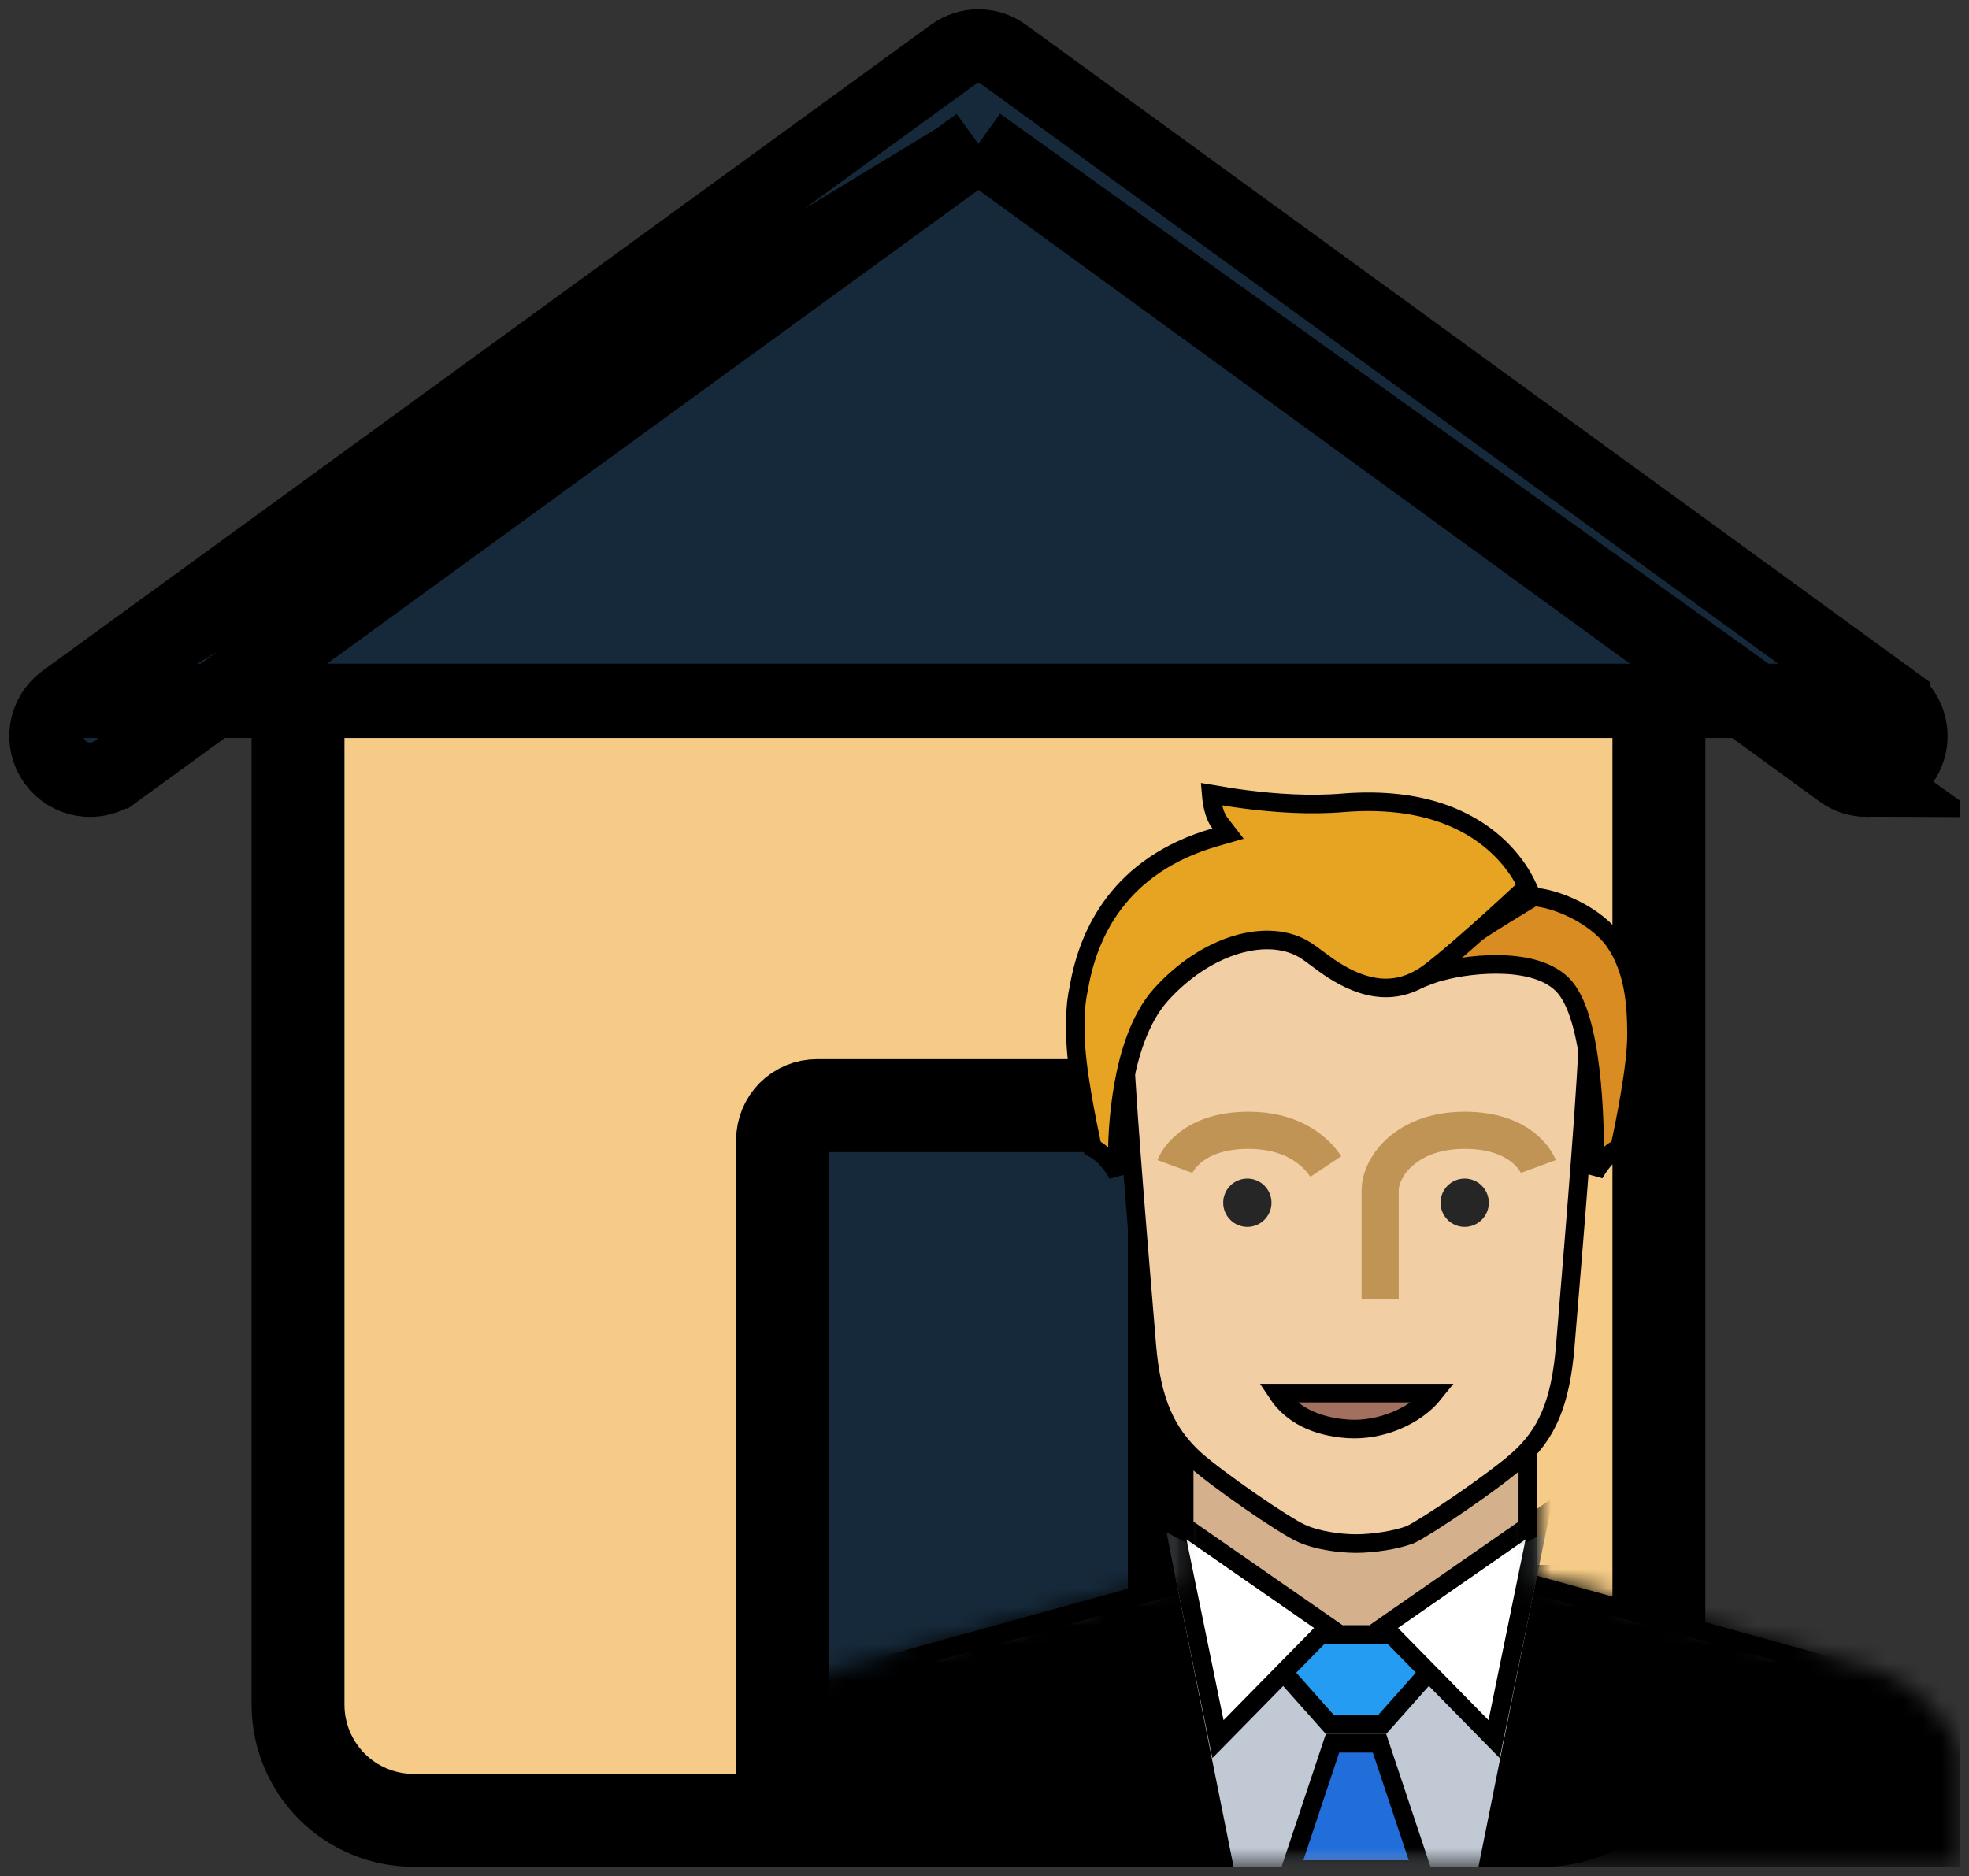 <svg width="106" height="101" viewBox="0 0 106 101" fill="none" xmlns="http://www.w3.org/2000/svg">
<rect x="0" y="0" width="106" height="101" fill="#333333" stroke="none"/>
<g clip-path="url(#clip0_322_1592)">
<path d="M52.674 7.94L89.305 34.599L89.305 91.797C89.305 91.798 89.305 91.799 89.305 91.799C89.299 93.442 88.644 95.016 87.483 96.178C86.321 97.339 84.747 97.994 83.104 98C83.103 98 83.103 98 83.102 98H22.247C22.246 98 22.245 98 22.245 98C20.602 97.994 19.028 97.339 17.866 96.178C16.705 95.016 16.05 93.443 16.044 91.8V34.599L52.674 7.94Z" fill="#F5CB87" stroke="black" stroke-width="5"/>
<path d="M43.978 59.522H61.369C61.859 59.522 62.329 59.716 62.676 60.063C63.022 60.41 63.217 60.88 63.217 61.37V98H42.13V61.37C42.13 60.88 42.325 60.41 42.671 60.063C43.018 59.716 43.488 59.522 43.978 59.522Z" fill="#16293A" stroke="black" stroke-width="5"/>
<path d="M52.674 7.749L53.851 8.605L99.124 41.53C99.525 41.822 100.007 41.978 100.502 41.979L52.674 7.749ZM52.674 7.749L51.498 8.605M52.674 7.749L51.498 8.605M51.498 8.605L6.229 41.531C6.229 41.531 6.229 41.531 6.229 41.531C6.229 41.531 6.229 41.531 6.228 41.531C5.725 41.897 5.096 42.048 4.481 41.95C3.866 41.853 3.315 41.516 2.949 41.012C2.583 40.508 2.432 39.879 2.529 39.264C2.626 38.649 2.964 38.098 3.468 37.731L3.468 37.731M51.498 8.605L3.468 37.731M3.468 37.731L51.294 2.949C51.695 2.657 52.178 2.5 52.674 2.5C53.17 2.5 53.654 2.657 54.055 2.949L101.881 37.731L101.881 37.732M3.468 37.731L101.881 37.732M101.881 37.732C102.283 38.023 102.581 38.434 102.734 38.906M101.881 37.732L102.734 38.906M102.734 38.906C102.887 39.377 102.887 39.885 102.734 40.357M102.734 38.906L102.734 40.357M102.734 40.357C102.581 40.828 102.282 41.239 101.881 41.531M102.734 40.357L101.881 41.531M101.881 41.531C101.48 41.822 100.998 41.979 100.502 41.979L101.881 41.531Z" fill="#16293A" stroke="black" stroke-width="4"/>
<mask id="mask0_322_1592" style="mask-type:luminance" maskUnits="userSpaceOnUse" x="40" y="35" width="66" height="66">
<path d="M105 68C105 85.673 90.673 100 73 100C55.327 100 41 85.673 41 68C41 50.327 55.327 36 73 36C90.673 36 105 50.327 105 68Z" fill="white" stroke="white"/>
</mask>
<g mask="url(#mask0_322_1592)">
<path d="M82.25 84.835V85.216L82.617 85.317L100.737 90.318C102.637 90.975 104.137 92.392 105 94.239V100H41V94.232C41.799 92.4 43.353 90.979 45.263 90.318L63.383 85.317L63.75 85.216V84.835V75.65H82.25V84.835Z" fill="#D4B08C" stroke="black"/>
</g>
<mask id="mask1_322_1592" style="mask-type:luminance" maskUnits="userSpaceOnUse" x="40" y="75" width="66" height="26">
<path d="M82.75 84.835L100.885 89.84C102.965 90.555 104.59 92.115 105.5 94.13V100.5H40.5V94.13C41.345 92.115 43.035 90.555 45.115 89.84L63.25 84.835V75.15H82.75V84.835Z" fill="white"/>
</mask>
<g mask="url(#mask1_322_1592)">
<path d="M73.13 87.5H68.45L65.33 84.25H40.5V100.5H73.13H105.695V84.25H80.93L77.81 87.5H73.13Z" fill="black"/>
</g>
<mask id="mask2_322_1592" style="mask-type:luminance" maskUnits="userSpaceOnUse" x="40" y="75" width="66" height="26">
<path d="M82.75 84.835L100.885 89.84C102.965 90.555 104.59 92.115 105.5 94.13V100.5H40.5V94.13C41.345 92.115 43.035 90.555 45.115 89.84L63.25 84.835V75.15H82.75V84.835Z" fill="white"/>
</mask>
<g mask="url(#mask2_322_1592)">
<path d="M73.001 87.5H73.651L83.206 82.495L79.436 101.28L73.001 100.565L66.566 101.28L62.796 82.495L72.351 87.5H73.001Z" fill="#C1CAD4"/>
</g>
<mask id="mask3_322_1592" style="mask-type:luminance" maskUnits="userSpaceOnUse" x="40" y="75" width="66" height="26">
<path d="M82.25 84.835V85.216L82.617 85.317L100.737 90.318C102.637 90.975 104.137 92.392 105 94.239V100H41V94.232C41.799 92.4 43.353 90.979 45.263 90.318L63.383 85.317L63.75 85.216V84.835V75.65H82.25V84.835Z" fill="white" stroke="white"/>
</mask>
<g mask="url(#mask3_322_1592)">
<path d="M69.469 100.65L71.736 93.85H74.265L76.532 100.65H69.469Z" fill="#216DD9" stroke="black"/>
</g>
<mask id="mask4_322_1592" style="mask-type:luminance" maskUnits="userSpaceOnUse" x="40" y="75" width="66" height="26">
<path d="M82.25 84.835V85.216L82.617 85.317L100.737 90.318C102.637 90.975 104.137 92.392 105 94.239V100H41V94.232C41.799 92.4 43.353 90.979 45.263 90.318L63.383 85.317L63.75 85.216V84.835V75.65H82.25V84.835Z" fill="white" stroke="white"/>
</mask>
<g mask="url(#mask4_322_1592)">
<path d="M71.599 92.85L67.288 88H78.711L74.4 92.85H71.599Z" fill="#249CF2" stroke="black"/>
</g>
<mask id="mask5_322_1592" style="mask-type:luminance" maskUnits="userSpaceOnUse" x="40" y="75" width="66" height="26">
<path d="M82.25 84.835V85.216L82.617 85.317L100.737 90.318C102.637 90.975 104.137 92.392 105 94.239V100H41V94.232C41.799 92.4 43.353 90.979 45.263 90.318L63.383 85.317L63.75 85.216V84.835V75.65H82.25V84.835Z" fill="white" stroke="white"/>
</mask>
<g mask="url(#mask5_322_1592)">
<path d="M80.435 93.629L74.489 87.573L82.87 81.752L80.435 93.629ZM65.568 93.629L63.133 81.752L71.515 87.573L65.568 93.629Z" fill="white" stroke="black"/>
</g>
<path d="M70.09 82.561L70.09 82.561L70.08 82.557C69.614 82.353 68.485 81.636 67.281 80.8C66.09 79.975 64.895 79.081 64.301 78.55C62.794 77.162 61.986 75.474 61.733 72.379C61.698 71.949 61.65 71.375 61.594 70.695C61.228 66.306 60.5 57.553 60.5 55.325C60.5 53.612 61.27 51.389 63.208 49.59C65.139 47.798 68.259 46.4 73 46.4C77.741 46.4 80.861 47.798 82.792 49.59C84.73 51.389 85.5 53.612 85.5 55.325C85.5 57.577 84.756 66.541 84.395 70.894C84.343 71.516 84.299 72.044 84.267 72.444C84.013 75.551 83.265 77.229 81.704 78.611L81.702 78.612C81.11 79.142 79.898 80.036 78.696 80.865C77.499 81.689 76.377 82.404 75.924 82.62C75.149 82.914 73.924 83.1 73 83.1C72.066 83.1 70.846 82.91 70.09 82.561Z" fill="#F2CEA5" stroke="black"/>
<path d="M72.577 76.926C70.85 76.811 69.528 76.164 68.763 75H77.205C76.212 76.244 74.324 77.039 72.577 76.926Z" fill="#A3705F" stroke="black"/>
<path d="M78.85 66.05C79.568 66.05 80.15 65.468 80.15 64.75C80.15 64.032 79.568 63.45 78.85 63.45C78.132 63.45 77.55 64.032 77.55 64.75C77.55 65.468 78.132 66.05 78.85 66.05Z" fill="#262626"/>
<path d="M67.15 66.05C67.868 66.05 68.45 65.468 68.45 64.75C68.45 64.032 67.868 63.45 67.15 63.45C66.432 63.45 65.85 64.032 65.85 64.75C65.85 65.468 66.432 66.05 67.15 66.05Z" fill="#262626"/>
<path d="M63.25 62.8C63.25 62.8 63.965 60.85 67.215 60.85C69.425 60.85 70.725 61.825 71.375 62.8" stroke="#BF9455" stroke-width="2"/>
<path d="M82.815 62.8C82.815 62.8 82.1 60.85 78.85 60.85C75.73 60.85 74.3 62.8 74.3 64.1C74.3 65.335 74.3 69.95 74.3 69.95" stroke="#BF9455" stroke-width="2"/>
<path d="M76.829 52.542C76.774 52.563 76.721 52.583 76.672 52.602C76.662 52.59 76.653 52.578 76.645 52.565C76.612 52.515 76.609 52.487 76.609 52.478L76.609 52.478C76.609 52.476 76.608 52.432 76.687 52.344L76.688 52.343C77.19 51.783 78.287 50.988 79.499 50.194C80.507 49.533 81.55 48.901 82.303 48.444C82.393 48.39 82.478 48.338 82.559 48.289C83.11 48.32 83.91 48.533 84.724 48.933C85.6 49.363 86.431 49.98 86.952 50.731C87.904 52.162 88.101 53.854 88.101 55.715C88.101 57.415 87.489 60.429 87.194 61.783C86.709 62.015 86.331 62.416 86.04 62.849C85.966 62.958 85.897 63.072 85.831 63.188C85.843 62.725 85.851 62.345 85.851 62.15V62.149C85.851 61.722 85.851 60.062 85.678 58.259C85.591 57.357 85.461 56.409 85.262 55.556C85.066 54.715 84.793 53.918 84.397 53.351C84.044 52.834 83.514 52.498 82.936 52.285C82.358 52.071 81.703 51.967 81.055 51.933C79.768 51.865 78.423 52.065 77.562 52.304C77.353 52.349 77.05 52.458 76.829 52.542Z" fill="#D98C21" stroke="black"/>
<path d="M65.225 42.985C65.215 42.902 65.206 42.821 65.2 42.745C65.225 42.749 65.25 42.754 65.276 42.759C65.718 42.84 66.345 42.946 67.087 43.04C68.566 43.229 70.522 43.38 72.391 43.213C76.551 42.899 79.032 44.142 80.469 45.413C81.194 46.055 81.666 46.713 81.955 47.209C82.074 47.412 82.161 47.587 82.223 47.721C82.132 47.806 82.018 47.912 81.886 48.035C81.521 48.375 81.015 48.842 80.448 49.357C79.311 50.389 77.944 51.594 76.987 52.328C75.536 53.43 74.155 53.318 72.991 52.854C72.095 52.497 71.394 51.971 70.866 51.574C70.671 51.427 70.499 51.298 70.349 51.202C69.308 50.51 67.923 50.449 66.543 50.865C65.153 51.285 63.712 52.201 62.489 53.561L62.487 53.563C61.351 54.84 60.779 56.76 60.483 58.422C60.184 60.103 60.15 61.614 60.15 62.15C60.15 62.349 60.158 62.742 60.171 63.218C60.105 63.101 60.035 62.987 59.962 62.878C59.67 62.441 59.293 62.035 58.811 61.793C58.516 60.392 57.9 57.423 57.9 55.715V55.714V55.712V55.711V55.709V55.707V55.706V55.704V55.703V55.701V55.7V55.698V55.697V55.695V55.694V55.692V55.691V55.689V55.687V55.686V55.684V55.683V55.681V55.68V55.678V55.676V55.675V55.673V55.672V55.67V55.669V55.667V55.666V55.664V55.662V55.661V55.659V55.658V55.656V55.654V55.653V55.651V55.65V55.648V55.647V55.645V55.644V55.642V55.64V55.639V55.637V55.636V55.634V55.632V55.631V55.629V55.627V55.626V55.624V55.623V55.621V55.62V55.618V55.616V55.615V55.613V55.611V55.61V55.608V55.607V55.605V55.603V55.602V55.6V55.599V55.597V55.595V55.594V55.592V55.59V55.589V55.587V55.585V55.584V55.582V55.581V55.579V55.577V55.576V55.574V55.572V55.571V55.569V55.567V55.566V55.564V55.562V55.561V55.559V55.557V55.556V55.554V55.552V55.551V55.549V55.547V55.546V55.544V55.542V55.541V55.539V55.538V55.536V55.534V55.532V55.531V55.529V55.527V55.526V55.524V55.522V55.521V55.519V55.517V55.516V55.514V55.512V55.511V55.509V55.507V55.505V55.504V55.502V55.5V55.499V55.497V55.495V55.494V55.492V55.49V55.489V55.487V55.485V55.483V55.482V55.48V55.478V55.477V55.475V55.473V55.471V55.47V55.468V55.466V55.465V55.463V55.461V55.459V55.458V55.456V55.454V55.453V55.451V55.449V55.447V55.446V55.444V55.442V55.44V55.439V55.437V55.435V55.434V55.432V55.43V55.428V55.426V55.425V55.423V55.421V55.42V55.418V55.416V55.414V55.413V55.411V55.409V55.407V55.406V55.404V55.402V55.4V55.399V55.397V55.395V55.393V55.392V55.39V55.388V55.386V55.385V55.383V55.381V55.379V55.377V55.376V55.374V55.372V55.37V55.369V55.367V55.365V55.363V55.361V55.36V55.358V55.356V55.354V55.353V55.351V55.349V55.347V55.346V55.344V55.342V55.34V55.338V55.337V55.335V55.333V55.331V55.329V55.328V55.326V55.324V55.322V55.321V55.319V55.317V55.315V55.313V55.312V55.31V55.308V55.306V55.304V55.303V55.301V55.299V55.297V55.295V55.294V55.292V55.29V55.288V55.286V55.284V55.283V55.281V55.279V55.277V55.275V55.274V55.272V55.27V55.268V55.266V55.264V55.263V55.261V55.259V55.257V55.255V55.254V55.252V55.25V55.248V55.246V55.245V55.243V55.241V55.239V55.237V55.235V55.233V55.232V55.23V55.228V55.226V55.224V55.222V55.221V55.219V55.217V55.215V55.213V55.212V55.21V55.208V55.206V55.204V55.202V55.2V55.199V55.197V55.195V55.193V55.191V55.189V55.188V55.186V55.184V55.182V55.18V55.178V55.176V55.175V55.173V55.171V55.169V55.167V55.165V55.164V55.162V55.16V55.158V55.156V55.154V55.152V55.151V55.149V55.147V55.145V55.143V55.141V55.139V55.138V55.136V55.134V55.132V55.13V55.128V55.126V55.125V55.123V55.121V55.119V55.117V55.115V55.113V55.111V55.11V55.108V55.106V55.104V55.102V55.1V55.098V55.097V55.095V55.093V55.091V55.089V55.087V55.085V55.084V55.082V55.08V55.078V55.076V55.074V55.072V55.07V55.069V55.067V55.065V55.063V55.061V55.059V55.057V55.055V55.053V55.052V55.05V55.048V55.046V55.044V55.042V55.04V55.038V55.036V55.035V55.033V55.031V55.029V55.027V55.025V55.023V55.021V55.02V55.018V55.016V55.014V55.012V55.01V55.008V55.006V55.005V55.003V55.001V54.999V54.997V54.995V54.993V54.991V54.989V54.987V54.986V54.984V54.982V54.98V54.978V54.976V54.974V54.972V54.97V54.968V54.967V54.965V54.963V54.961V54.959V54.957V54.955V54.953V54.952V54.95V54.948V54.946V54.944V54.942V54.94V54.938V54.936V54.934V54.932V54.931V54.929V54.927V54.925V54.923V54.921V54.919V54.917V54.915V54.913V54.912V54.91V54.908V54.906V54.904V54.902V54.9V54.898V54.896V54.895V54.893V54.891V54.889V54.887V54.885V54.883V54.881V54.879V54.877V54.876V54.874V54.872V54.87V54.868V54.866V54.864V54.862V54.86V54.858V54.856V54.855V54.853V54.851V54.849V54.847V54.845V54.843V54.841V54.839V54.837V54.836V54.834V54.832V54.83V54.828V54.826V54.824V54.822V54.82V54.818V54.816V54.815V54.813V54.811V54.809V54.807V54.805C57.9 54.257 57.961 53.709 58.084 53.158L58.086 53.147L58.088 53.136C58.587 50.269 60.249 46.571 65.404 45.08L66.109 44.877L65.662 44.295C65.421 43.983 65.288 43.477 65.225 42.985Z" fill="#E6A422" stroke="black"/>
</g>
<defs>
<clipPath id="clip0_322_1592">
<rect width="105" height="100" fill="white" transform="translate(0.5 0.5)"/>
</clipPath>
</defs>
</svg>
